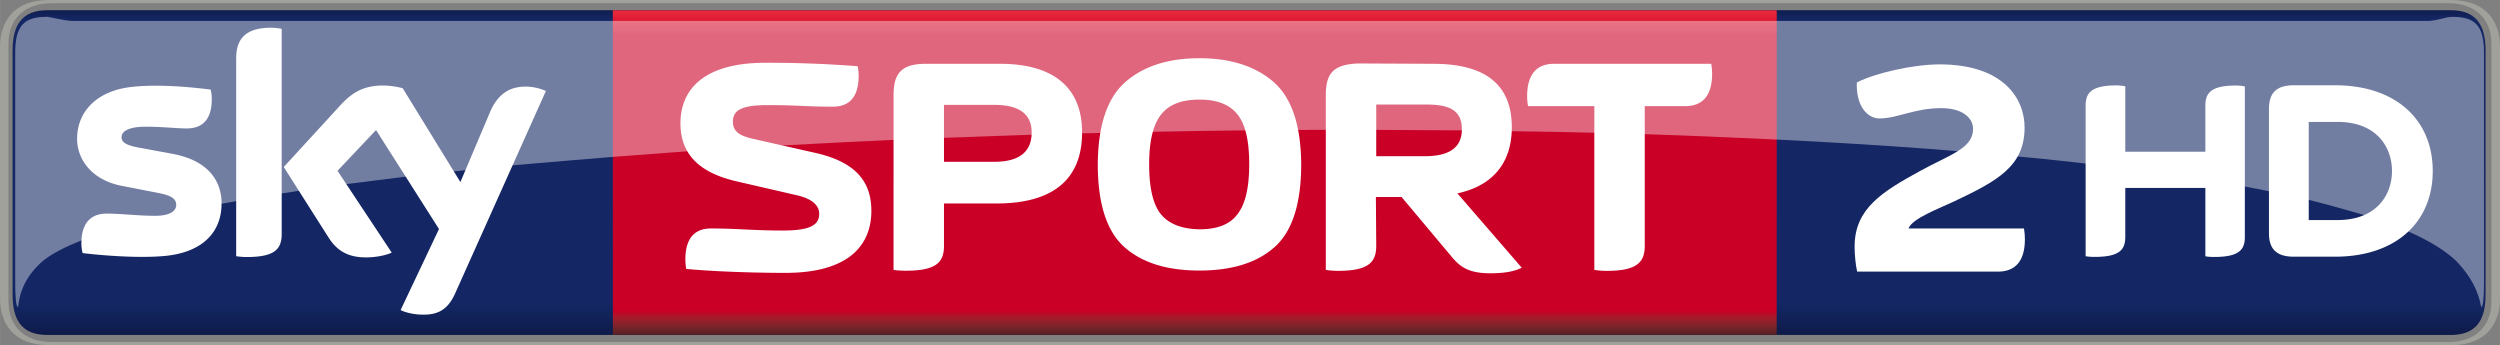 <svg xmlns="http://www.w3.org/2000/svg" height="82.849" width="600" viewBox="0 0 158.75 21.921">
    <rect x="0" y="0" width="158.75" height="21.921" fill="#808080" stroke="none"/>
    <defs>
        <linearGradient id="a" gradientUnits="userSpaceOnUse" x2=".992" gradientTransform="matrix(0 20.97 20.97 0 77.799 171.27)" x1=".008" y1="0" y2="0">
            <stop stop-color="#0f1c4d" offset="0"/>
            <stop stop-color="#101e51" offset=".004"/>
            <stop stop-color="#101f54" offset=".008"/>
            <stop stop-color="#112157" offset=".012"/>
            <stop stop-color="#12225a" offset=".016"/>
            <stop stop-color="#13245d" offset=".02"/>
            <stop stop-color="#132560" offset=".023"/>
            <stop stop-color="#142662" offset=".027"/>
            <stop stop-color="#142764" offset=".031"/>
            <stop stop-color="#142764" offset=".063"/>
            <stop stop-color="#142764" offset=".125"/>
            <stop stop-color="#142764" offset=".25"/>
            <stop stop-color="#142764" offset=".5"/>
            <stop stop-color="#142764" offset=".75"/>
            <stop stop-color="#142764" offset=".875"/>
            <stop stop-color="#142764" offset=".891"/>
            <stop stop-color="#142764" offset=".898"/>
            <stop stop-color="#142763" offset=".902"/>
            <stop stop-color="#142763" offset=".906"/>
            <stop stop-color="#132662" offset=".91"/>
            <stop stop-color="#132661" offset=".914"/>
            <stop stop-color="#132560" offset=".918"/>
            <stop stop-color="#13255f" offset=".922"/>
            <stop stop-color="#12245d" offset=".926"/>
            <stop stop-color="#12245c" offset=".93"/>
            <stop stop-color="#12235b" offset=".934"/>
            <stop stop-color="#12235a" offset=".938"/>
            <stop stop-color="#112259" offset=".941"/>
            <stop stop-color="#112258" offset=".945"/>
            <stop stop-color="#112157" offset=".949"/>
            <stop stop-color="#112056" offset=".953"/>
            <stop stop-color="#102055" offset=".957"/>
            <stop stop-color="#102054" offset=".961"/>
            <stop stop-color="#101f53" offset=".965"/>
            <stop stop-color="#101e52" offset=".969"/>
            <stop stop-color="#0f1d50" offset=".973"/>
            <stop stop-color="#0f1d4f" offset=".977"/>
            <stop stop-color="#0f1c4e" offset=".98"/>
            <stop stop-color="#0f1c4d" offset=".984"/>
            <stop stop-color="#0e1b4c" offset=".988"/>
            <stop stop-color="#0e1b4b" offset=".992"/>
            <stop stop-color="#0e1a4a" offset=".996"/>
            <stop stop-color="#0e1949" offset="1"/>
        </linearGradient>
        <linearGradient id="b" gradientUnits="userSpaceOnUse" gradientTransform="rotate(-90 133.213 58.857) scale(20.624)" x1="0" x2="1" y1="0" y2="0">
            <stop stop-color="#552227" offset="0"/>
            <stop stop-color="#5a2227" offset=".004"/>
            <stop stop-color="#602228" offset=".008"/>
            <stop stop-color="#662329" offset=".012"/>
            <stop stop-color="#6c232a" offset=".016"/>
            <stop stop-color="#71232a" offset=".02"/>
            <stop stop-color="#77232a" offset=".023"/>
            <stop stop-color="#7d232a" offset=".027"/>
            <stop stop-color="#84222b" offset=".031"/>
            <stop stop-color="#8a212b" offset=".035"/>
            <stop stop-color="#90202b" offset=".039"/>
            <stop stop-color="#961f2b" offset=".043"/>
            <stop stop-color="#9d1d2b" offset=".047"/>
            <stop stop-color="#a31a2a" offset=".051"/>
            <stop stop-color="#a9172a" offset=".055"/>
            <stop stop-color="#b01329" offset=".059"/>
            <stop stop-color="#b70f29" offset=".063"/>
            <stop stop-color="#bd0829" offset=".066"/>
            <stop stop-color="#c40228" offset=".07"/>
            <stop stop-color="#c70028" offset=".074"/>
            <stop stop-color="#ca0027" offset=".078"/>
            <stop stop-color="#ca0027" offset=".094"/>
            <stop stop-color="#ca0027" offset=".125"/>
            <stop stop-color="#ca0027" offset=".25"/>
            <stop stop-color="#ca0027" offset=".5"/>
            <stop stop-color="#ca0027" offset=".75"/>
            <stop stop-color="#ca0027" offset=".875"/>
            <stop stop-color="#ca0027" offset=".906"/>
            <stop stop-color="#ca0027" offset=".914"/>
            <stop stop-color="#cb0028" offset=".918"/>
            <stop stop-color="#cc0029" offset=".922"/>
            <stop stop-color="#ce002a" offset=".926"/>
            <stop stop-color="#cf012a" offset=".93"/>
            <stop stop-color="#d1052b" offset=".934"/>
            <stop stop-color="#d2092c" offset=".938"/>
            <stop stop-color="#d40b2d" offset=".941"/>
            <stop stop-color="#d50d2e" offset=".945"/>
            <stop stop-color="#d60f2f" offset=".949"/>
            <stop stop-color="#d71130" offset=".953"/>
            <stop stop-color="#d91431" offset=".957"/>
            <stop stop-color="#da1732" offset=".961"/>
            <stop stop-color="#dc1933" offset=".965"/>
            <stop stop-color="#dd1a34" offset=".969"/>
            <stop stop-color="#df1c35" offset=".973"/>
            <stop stop-color="#e01d35" offset=".977"/>
            <stop stop-color="#e12036" offset=".98"/>
            <stop stop-color="#e22237" offset=".984"/>
            <stop stop-color="#e42439" offset=".988"/>
            <stop stop-color="#e6253a" offset=".992"/>
            <stop stop-color="#e7273a" offset=".996"/>
            <stop stop-color="#e8283b" offset="1"/>
        </linearGradient>
    </defs>
    <path d="M154.12 192.07H1.49c-1.631 0-2.205-.957-2.205-2.558v-15.506c0-1.59.573-2.557 2.205-2.557h152.63c1.621 0 2.205.966 2.205 2.557v15.506c0 1.601-.584 2.558-2.205 2.558" fill="url(#a)" transform="translate(1.512 -170.8)"/>
    <path d="M121.192 14.51c.221-.644 2.014-1.299 2.92-1.732 2.739-1.299 4.45-2.225 4.45-4.682 0-1.873-1.38-4.008-5.397-4.008-1.671 0-4.098.554-5.256 1.148-.058 1.571.725 2.286 1.43 2.286 1.168 0 2.195-.655 3.947-.655 1.32 0 2.004.615 2.004 1.32 0 1.248-1.49 1.64-3.323 2.648-2.427 1.329-4.199 2.396-4.199 4.823 0 .493.059 1.137.161 1.59h8.941c.846 0 1.712-.392 1.712-2.064 0-.2-.022-.473-.058-.674h-7.33" fill="#fff"/>
    <path d="M37.402 171.45c-.007 6.762.007 14.193.004 20.62h73.902c.002-6.995.004-14.511.004-20.62z" fill="url(#b)" transform="translate(1.512 -170.8)"/>
    <g fill="#fff">
        <path d="M140.042 9.64V6.72c0-.785.312-1.289 1.943-1.289.201 0 .373.022.564.051v9.556c0 .785-.312 1.279-1.943 1.279-.201 0-.373-.007-.564-.044v-4.34h-5.085v3.101c0 .786-.312 1.279-1.943 1.279-.201 0-.363-.007-.575-.044V6.714c0-.786.323-1.29 1.954-1.29.2 0 .362.023.564.052v4.158h5.085m14.439 1.229c0-3.253-2.336-5.448-6.203-5.448h-2.628c-1.269 0-1.57.665-1.57 1.53v7.845c0 .835.301 1.51 1.57 1.51h2.628c3.867 0 6.203-2.195 6.203-5.437m-7.874 3.111V7.741h1.822c2.528 0 3.464 1.642 3.464 3.122 0 1.47-.936 3.111-3.464 3.111h-1.822M55.33 13.37c0-2.145-1.39-3.182-3.615-3.675l-3.887-.876c-.705-.162-1.289-.383-1.289-1.088 0-.765.605-1.057 2.236-1.057 1.923 0 2.376.1 4.118.1.806 0 1.631-.372 1.631-1.963 0-.191-.022-.412-.058-.604a72.16 72.16 0 0 0-5.87-.221c-3.897 0-5.388 1.691-5.388 3.846 0 2.024 1.27 3.142 3.525 3.675l3.886.897c.906.21 1.4.614 1.4 1.178 0 .765-.695 1.057-2.316 1.057-1.923 0-2.81-.13-4.561-.13-.796 0-1.622.372-1.622 1.963 0 .191.022.402.052.604 1.188.12 3.715.252 6.303.252 3.907 0 5.457-1.662 5.457-3.957M87.37 12.51H89l3.142 3.746c.584.725 1.158 1.097 2.487 1.097.906 0 1.51-.11 2.003-.352l-4.088-4.722C94.841 11.785 96 10.295 96 8.089c0-2.698-1.651-4.037-4.984-4.037l-4.763-.022c-1.55.059-2.064.594-2.064 2.004V17.14c.242.037.514.059.786.059 1.963 0 2.416-.575 2.416-1.591l-.022-3.101m.022-2.588V6.636h3.081c1.31 0 2.357.202 2.357 1.571 0 1.158-.786 1.712-2.357 1.712h-3.08M56.74 17.14c.232.036.514.051.785.051 1.964 0 2.417-.564 2.417-1.58v-2.69h3.333c3.635 0 5.437-1.57 5.437-4.51 0-2.85-1.802-4.36-5.226-4.36h-4.682c-1.57 0-2.064.604-2.064 2.004V17.14m3.202-6.868V6.66h3.192c1.59 0 2.376.584 2.376 1.752 0 1.228-.785 1.862-2.376 1.862h-3.192M76.163 17.18c2.064 0 3.655-.493 4.773-1.49 1.117-.987 1.691-2.75 1.691-5.266-.022-2.467-.594-4.2-1.752-5.216-1.158-1.007-2.728-1.51-4.712-1.51-1.984 0-3.544.503-4.702 1.51-1.158 1.017-1.732 2.749-1.752 5.216 0 2.517.574 4.279 1.691 5.266 1.118.997 2.709 1.49 4.763 1.49m3.162-6.756c0 1.51-.252 2.567-.765 3.202-.483.644-1.3.936-2.397.936-1.118-.022-1.913-.332-2.427-.936-.513-.615-.765-1.672-.765-3.202 0-1.51.272-2.568.786-3.182.503-.624 1.309-.917 2.406-.917 1.098 0 1.883.293 2.397.917.513.614.765 1.671.765 3.182M104.442 6.74h2.568c.845 0 1.711-.392 1.711-2.064 0-.192-.022-.433-.058-.624h-9.989c-.835 0-1.701.392-1.701 2.064 0 .191.022.423.058.624h4.21v10.4c.24.037.513.06.794.06 1.954 0 2.407-.575 2.407-1.592v-8.87M14.067 12.93c0 1.772-1.158 3.061-3.504 3.313-1.692.18-4.159-.03-5.317-.171a2.452 2.452 0 0 1-.08-.605c0-1.55.836-1.903 1.611-1.903.816 0 2.095.141 3.051.141 1.047 0 1.36-.352 1.36-.694 0-.443-.424-.624-1.229-.776l-2.225-.433c-1.853-.352-2.84-1.631-2.84-2.99 0-1.652 1.168-3.041 3.474-3.293 1.732-.192 3.847.022 5.005.17.05.192.073.384.073.595 0 1.54-.816 1.873-1.601 1.873-.594 0-1.531-.111-2.598-.111-1.078 0-1.53.292-1.53.664 0 .383.432.543 1.107.665l2.124.392c2.185.403 3.122 1.641 3.122 3.162m3.816 1.903c0 .946-.373 1.49-2.225 1.49-.242 0-.453-.022-.665-.051V3.715c0-.957.322-1.953 2.195-1.953.231 0 .473.022.695.073v12.999m7.552 4.853c.241.13.745.282 1.369.292 1.067.03 1.661-.382 2.094-1.349l5.76-12.848c-.242-.13-.765-.272-1.198-.282-.735-.007-1.732.141-2.366 1.661l-1.863 4.4-3.665-5.96a5.15 5.15 0 0 0-1.229-.171c-1.299 0-2.014.473-2.759 1.289l-3.564 3.886 2.86 4.501c.533.826 1.228 1.239 2.356 1.239.745 0 1.36-.171 1.641-.302l-3.444-5.196 2.447-2.588 3.998 6.284-2.437 5.145"/>
        <path opacity=".4" d="M2.96 1.07c-1.44 0-1.995.574-1.995 2.266v14.639c0 .906.052 1.521.182 1.521.05-.282.088-1.69 1.638-2.979.565-.433 1.362-.847 2.38-1.25 3.194-1.098 6.244-1.826 8.903-2.33.316-.043.652-.116.925-.166.976-.176 2-.34 2.889-.487.377-.044.774-.12 1.098-.17 1.054-.153 2.117-.298 3.01-.422 1.32-.172 2.649-.335 3.765-.472 1.062-.13 2.144-.239 3.05-.337h.005v.004c.242-.03.494-.058.736-.079 1.038-.12 2.11-.22 3.002-.31 2.205-.187 4.484-.388 6.37-.536 1.65-.13 3.318-.252 4.724-.355 2.09-.129 4.244-.264 6.037-.37 2.465-.132 4.96-.265 7.061-.355 1.11-.047 2.252-.09 3.202-.128l5.57-.2c1.067-.032 2.124-.062 3.202-.09.384.005.814-.016 1.155-.023 1.152-.03 2.34-.053 3.334-.072 1.954-.04 3.918-.07 5.872-.09 1.118-.009 2.235-.02 3.353-.027.578-.008 1.175-.004 1.76-.004h3.201l5.438.03c1.057.022 2.124.03 3.171.053 1.763.02 3.507.057 5.249.098 1.073.032 2.137.061 3.19.09 2.85.091 5.648.213 8.387.344 3.313.161 6.517.354 9.598.585 1.098.086 2.248.182 3.202.261 2.367.201 4.651.424 6.816.676 3.705.413 7.109.907 10.119 1.461.52.094 1.067.208 1.522.298.87.17 1.768.379 2.522.544 1.202.298 2.466.663 3.527.967.978.304 1.963.718 2.809 1.05 1.279.564 2.277 1.168 2.971 1.812 1.4 1.39 1.592 2.698 1.643 2.98.13 0 .181-.616.181-1.522V3.335c0-1.69-.554-2.265-1.993-2.265-.484 0-.968.26-1.613.26H4.578c-.558-.03-1.114-.19-1.612-.27z" stroke-width="2.578"/>
    </g>
    <path d="M155.602 21.92c2.406 0 3.151-1.5 3.151-3V3c0-1.5-.745-3-3.151-3H3.142C.735 0 0 1.5 0 3v15.92c0 1.5.735 3 3.142 3h152.46m-152.35-.2c-1.621 0-2.719-.957-2.719-2.558V2.76c0-1.6 1.098-2.557 2.719-2.557h152.24c1.621 0 2.719.956 2.719 2.557v16.403c0 1.601-1.098 2.558-2.72 2.558H3.252" fill="#a1a19c"/>
</svg>
